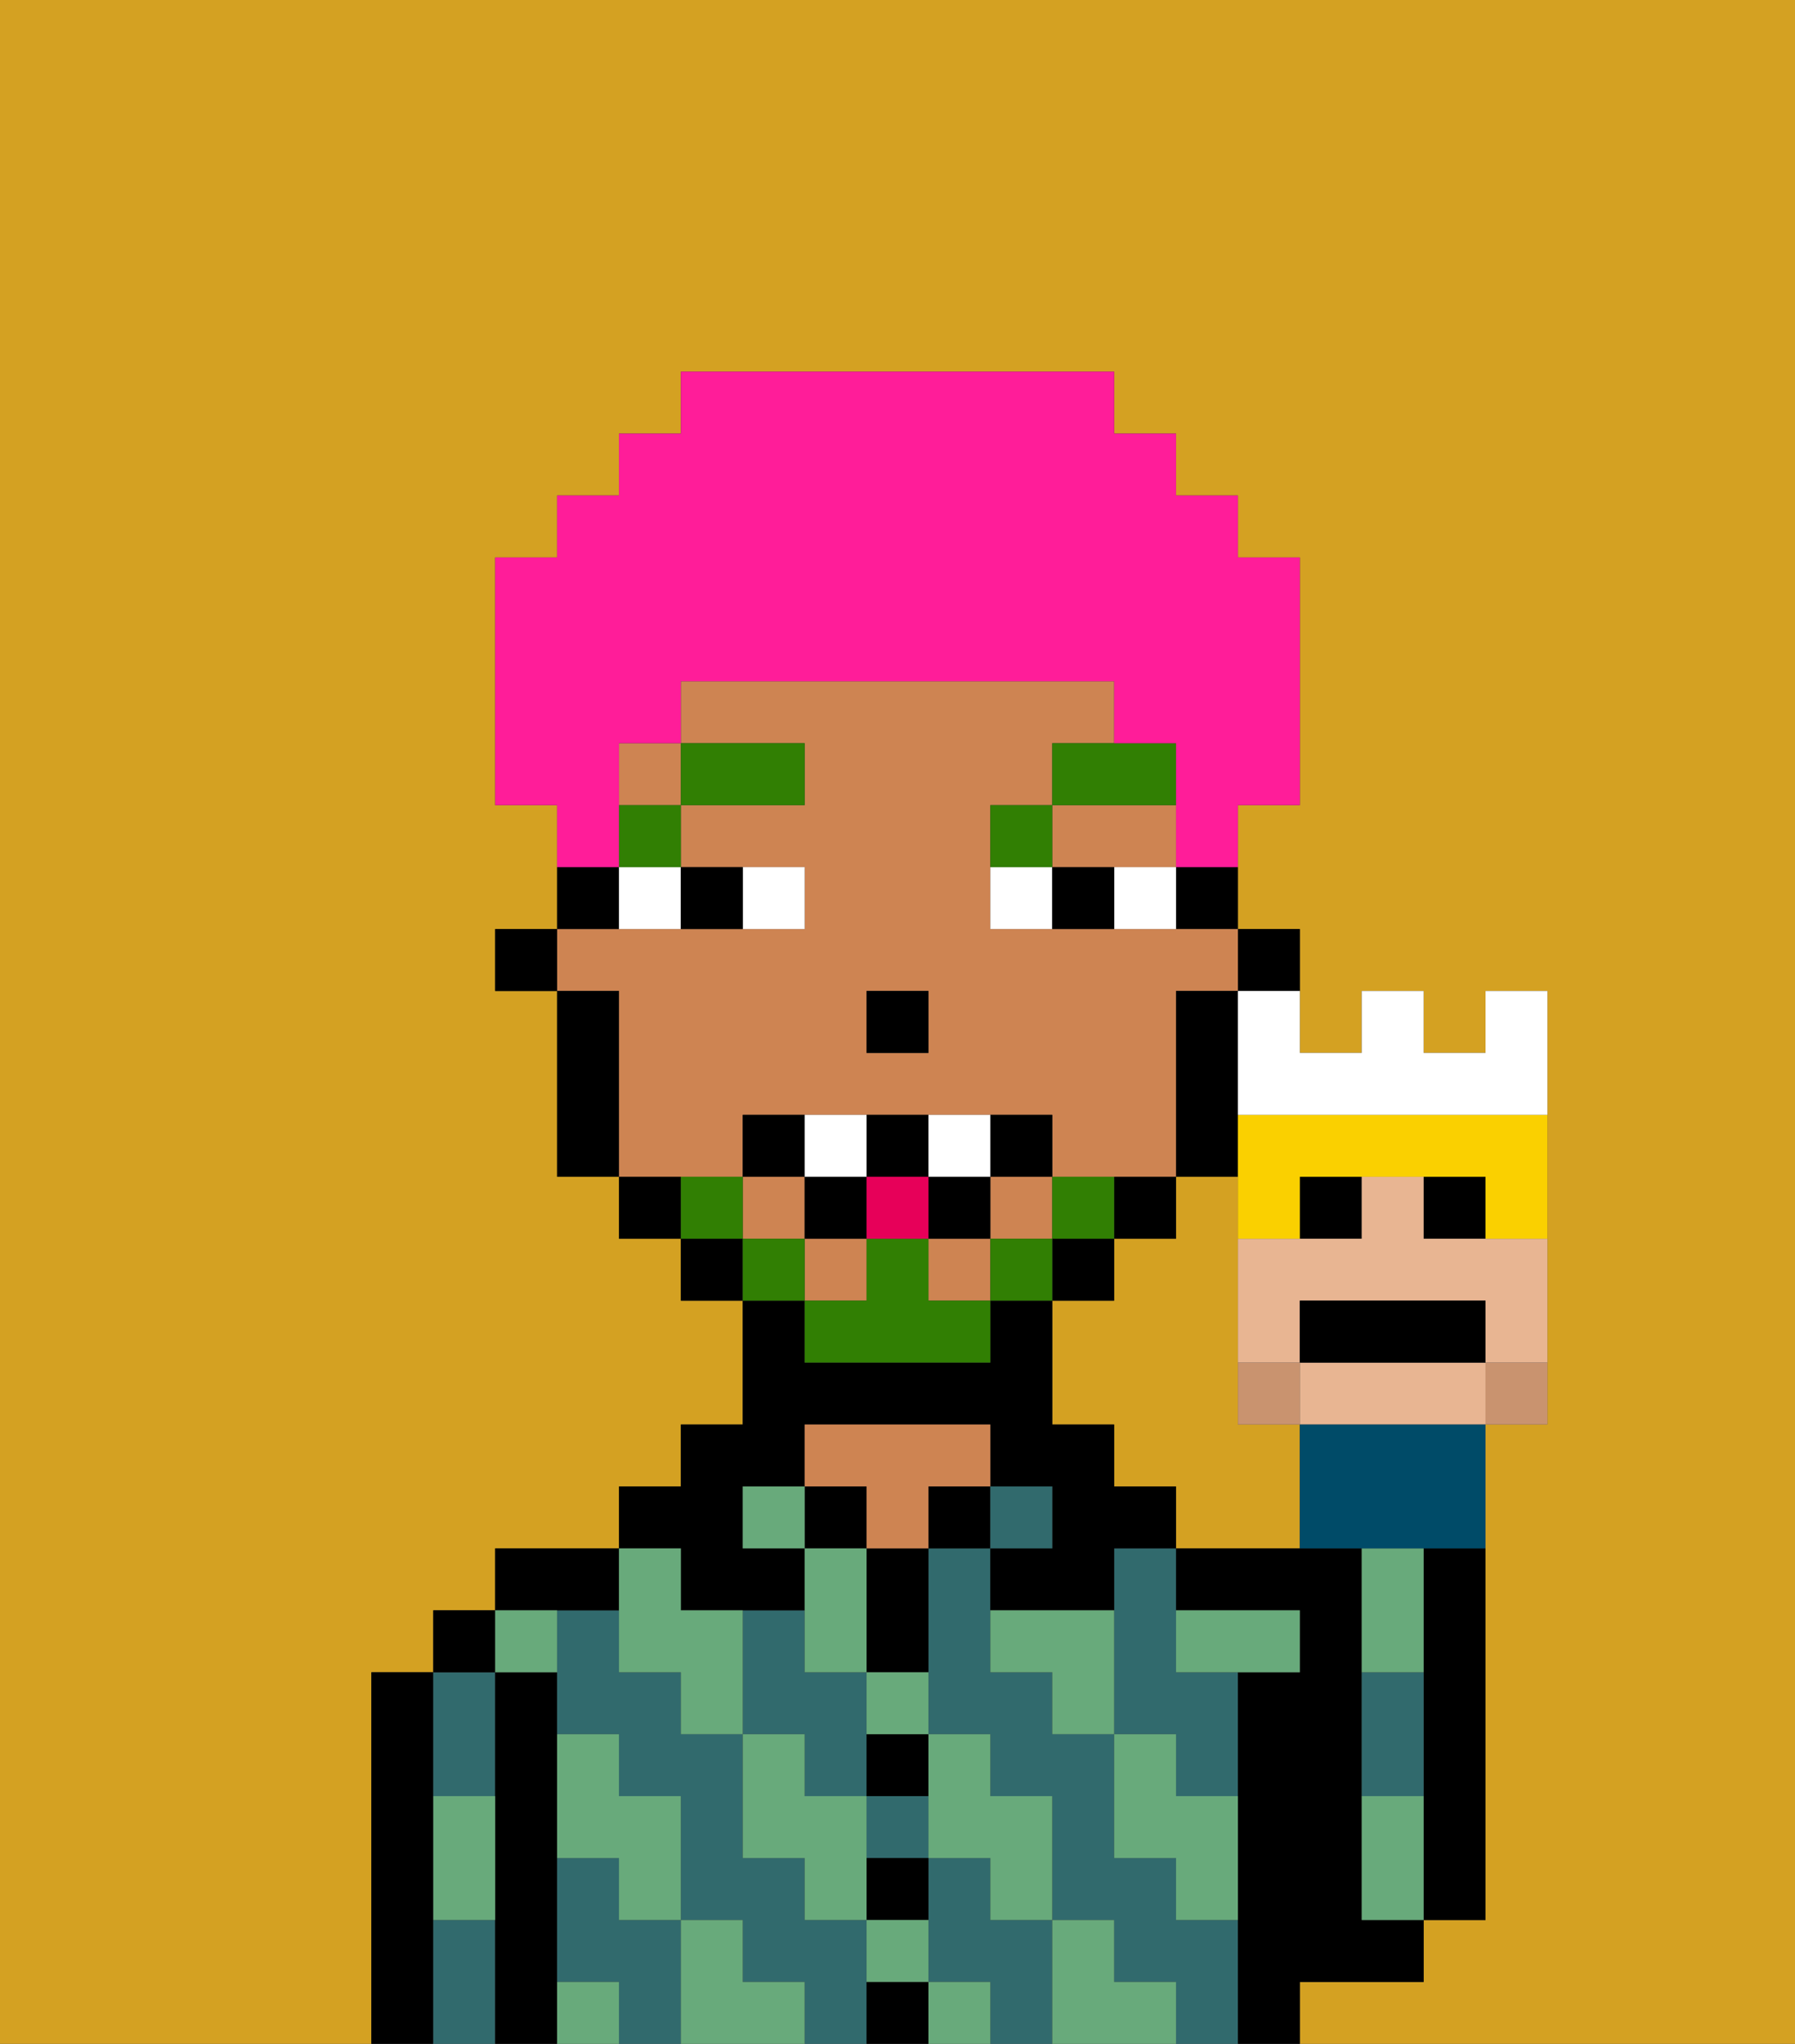 <svg xmlns="http://www.w3.org/2000/svg" viewBox="0 0 29 33"><rect x="0" y="0" width="29" height="33" fill="#333333" stroke="none"/><defs><style>polygon,rect,path{shape-rendering:crispedges;}.za174-1{fill:#d4a122;}.za174-2{fill:#000000;}.za174-3{fill:#316a6d;}.za174-4{fill:#ce8452;}.za174-5{fill:#68aa7b;}.za174-6{fill:#ffffff;}.za174-7{fill:#317f03;}.za174-8{fill:#317f03;}.za174-9{fill:#e70059;}.za174-10{fill:#ff1d99;}.za174-11{fill:#c9936f;}.za174-12{fill:#e8b592;}.za174-13{fill:#004b68;}.za174-14{fill:#fad000;}</style></defs><path class="za174-1" d="M0,33H6V27H7V26H8V25h2V24h1V23h1V21H11V20H10V19H9V16H8V15H9V13H8V9H9V8h1V7h1V6h7V7h1V8h1V9h1v4H20v2h1v2h1V16h1v1h1V16h1v7H24v8H23v1H21v1h8V0H0Z"/><path class="za174-1" d="M20,23V19H19v1H18v1H17v2h1v1h1v1h2V23Z"/><path class="za174-2" d="M23,26v5h1V25H23Z"/><path class="za174-2" d="M7,30V27H6v6H7V30Z"/><path class="za174-3" d="M8,29V27H7v2Z"/><path class="za174-3" d="M7,31v2H8V31Z"/><rect class="za174-2" x="7" y="26" width="1" height="1"/><path class="za174-2" d="M9,31V27H8v6H9V31Z"/><path class="za174-3" d="M13,29h1V27H13V26H12v2h1Z"/><path class="za174-3" d="M10,31V30H9v2h1v1h1V31Z"/><rect class="za174-3" x="14" y="29" width="1" height="1"/><path class="za174-3" d="M19,31V30H18V28H17V27H16V25H15v3h1v1h1v2h1v1h1v1h1V31Z"/><path class="za174-3" d="M18,26v2h1v1h1V27H19V25H18Z"/><path class="za174-3" d="M16,31V30H15v2h1v1h1V31Z"/><path class="za174-3" d="M14,31H13V30H12V28H11V27H10V26H9v2h1v1h1v2h1v1h1v1h1V31Z"/><path class="za174-2" d="M10,26V25H8v1h2Z"/><path class="za174-2" d="M11,26h2V25H12V24h1V23h3v1h1v1H16v1h2V25h1V24H18V23H17V21H16v1H13V21H12v2H11v1H10v1h1Z"/><rect class="za174-2" x="13" y="24" width="1" height="1"/><path class="za174-2" d="M14,32v1h1V32Z"/><path class="za174-2" d="M14,31h1V30H14Z"/><path class="za174-2" d="M14,29h1V28H14Z"/><path class="za174-2" d="M14,26v1h1V25H14Z"/><rect class="za174-2" x="15" y="24" width="1" height="1"/><path class="za174-4" d="M16,24V23H13v1h1v1h1V24Z"/><rect class="za174-3" x="16" y="24" width="1" height="1"/><path class="za174-2" d="M22,32h1V31H22V25H19v1h2v1H20v6h1V32Z"/><path class="za174-3" d="M23,28V27H22v2h1Z"/><path class="za174-5" d="M19,28H18v2h1v1h1V29H19Z"/><path class="za174-5" d="M16,26v1h1v1h1V26Z"/><path class="za174-5" d="M22,29v2h1V29Z"/><path class="za174-5" d="M20,27h1V26H19v1Z"/><path class="za174-5" d="M23,26V25H22v2h1Z"/><path class="za174-5" d="M18,32V31H17v2h2V32Z"/><path class="za174-5" d="M15,30h1v1h1V29H16V28H15v2Z"/><path class="za174-5" d="M14,28h1V27H14Z"/><polygon class="za174-5" points="14 27 14 26 14 25 13 25 13 26 13 27 14 27"/><rect class="za174-5" x="15" y="32" width="1" height="1"/><path class="za174-5" d="M14,32h1V31H14Z"/><path class="za174-5" d="M14,29H13V28H12v2h1v1h1V29Z"/><rect class="za174-5" x="12" y="24" width="1" height="1"/><path class="za174-5" d="M10,27h1v1h1V26H11V25H10v2Z"/><path class="za174-5" d="M12,32V31H11v2h2V32Z"/><path class="za174-5" d="M10,30v1h1V29H10V28H9v2Z"/><path class="za174-5" d="M9,32v1h1V32Z"/><path class="za174-5" d="M9,27V26H8v1Z"/><path class="za174-5" d="M7,30v1H8V29H7Z"/><path class="za174-2" d="M21,16V15H20v1Z"/><path class="za174-2" d="M19,15h1V14H19Z"/><rect class="za174-4" x="12" y="19" width="1" height="1"/><path class="za174-4" d="M12,19V18h5v1h2V16h1V15H16V13h1V12h1V11H11v1h2v1H11v1h2v1H9v1h1v3h2Zm2-3h1v1H14Z"/><rect class="za174-4" x="13" y="20" width="1" height="1"/><rect class="za174-4" x="16" y="19" width="1" height="1"/><polygon class="za174-4" points="18 14 19 14 19 13 17 13 17 14 18 14"/><rect class="za174-4" x="15" y="20" width="1" height="1"/><rect class="za174-4" x="10" y="12" width="1" height="1"/><path class="za174-2" d="M20,18V16H19v3h1Z"/><path class="za174-2" d="M19,20V19H18v1Z"/><rect class="za174-2" x="17" y="20" width="1" height="1"/><rect class="za174-2" x="11" y="20" width="1" height="1"/><path class="za174-2" d="M10,19v1h1V19Z"/><path class="za174-2" d="M10,14H9v1h1Z"/><path class="za174-2" d="M10,16H9v3h1V16Z"/><rect class="za174-2" x="8" y="15" width="1" height="1"/><rect class="za174-2" x="14" y="16" width="1" height="1"/><path class="za174-6" d="M13,15V14H12v1Z"/><path class="za174-6" d="M10,15h1V14H10Z"/><path class="za174-6" d="M18,14v1h1V14Z"/><path class="za174-6" d="M16,14v1h1V14Z"/><path class="za174-2" d="M12,15V14H11v1Z"/><path class="za174-2" d="M17,14v1h1V14Z"/><rect class="za174-7" x="10" y="13" width="1" height="1"/><rect class="za174-7" x="11" y="12" width="2" height="1"/><path class="za174-7" d="M17,13H16v1h1Z"/><path class="za174-7" d="M19,12H17v1h2Z"/><path class="za174-8" d="M18,20V19H17v1Z"/><rect class="za174-8" x="16" y="20" width="1" height="1"/><path class="za174-8" d="M15,20H14v1H13v1h3V21H15Z"/><rect class="za174-8" x="12" y="20" width="1" height="1"/><path class="za174-8" d="M12,19H11v1h1Z"/><path class="za174-2" d="M13,18H12v1h1Z"/><path class="za174-2" d="M17,19V18H16v1Z"/><rect class="za174-2" x="15" y="19" width="1" height="1"/><path class="za174-2" d="M15,19V18H14v1Z"/><rect class="za174-2" x="13" y="19" width="1" height="1"/><path class="za174-6" d="M14,19V18H13v1Z"/><path class="za174-6" d="M16,19V18H15v1Z"/><rect class="za174-9" x="14" y="19" width="1" height="1"/><path class="za174-10" d="M10,13V12h1V11h7v1h1v2h1V13h1V9H20V8H19V7H18V6H11V7H10V8H9V9H8v4H9v1h1Z"/><path class="za174-11" d="M21,23V22H20v1Z"/><path class="za174-11" d="M24,22.111V23h1V22H24Z"/><rect class="za174-2" x="21" y="19" width="1" height="1"/><rect class="za174-2" x="23" y="19" width="1" height="1"/><path class="za174-12" d="M24,22H21v1h3V22Z"/><path class="za174-12" d="M23,20V19H22v1H20v2h1V21h3v1h1V20H23Z"/><path class="za174-13" d="M21,23v2h3V23H21Z"/><path class="za174-14" d="M20,18v2h1V19h3v1h1V18H20Z"/><path class="za174-2" d="M24,22V21H21v1h3Z"/><path class="za174-6" d="M20,17v1h5V16H24v1H23V16H22v1H21V16H20Z"/></svg>
